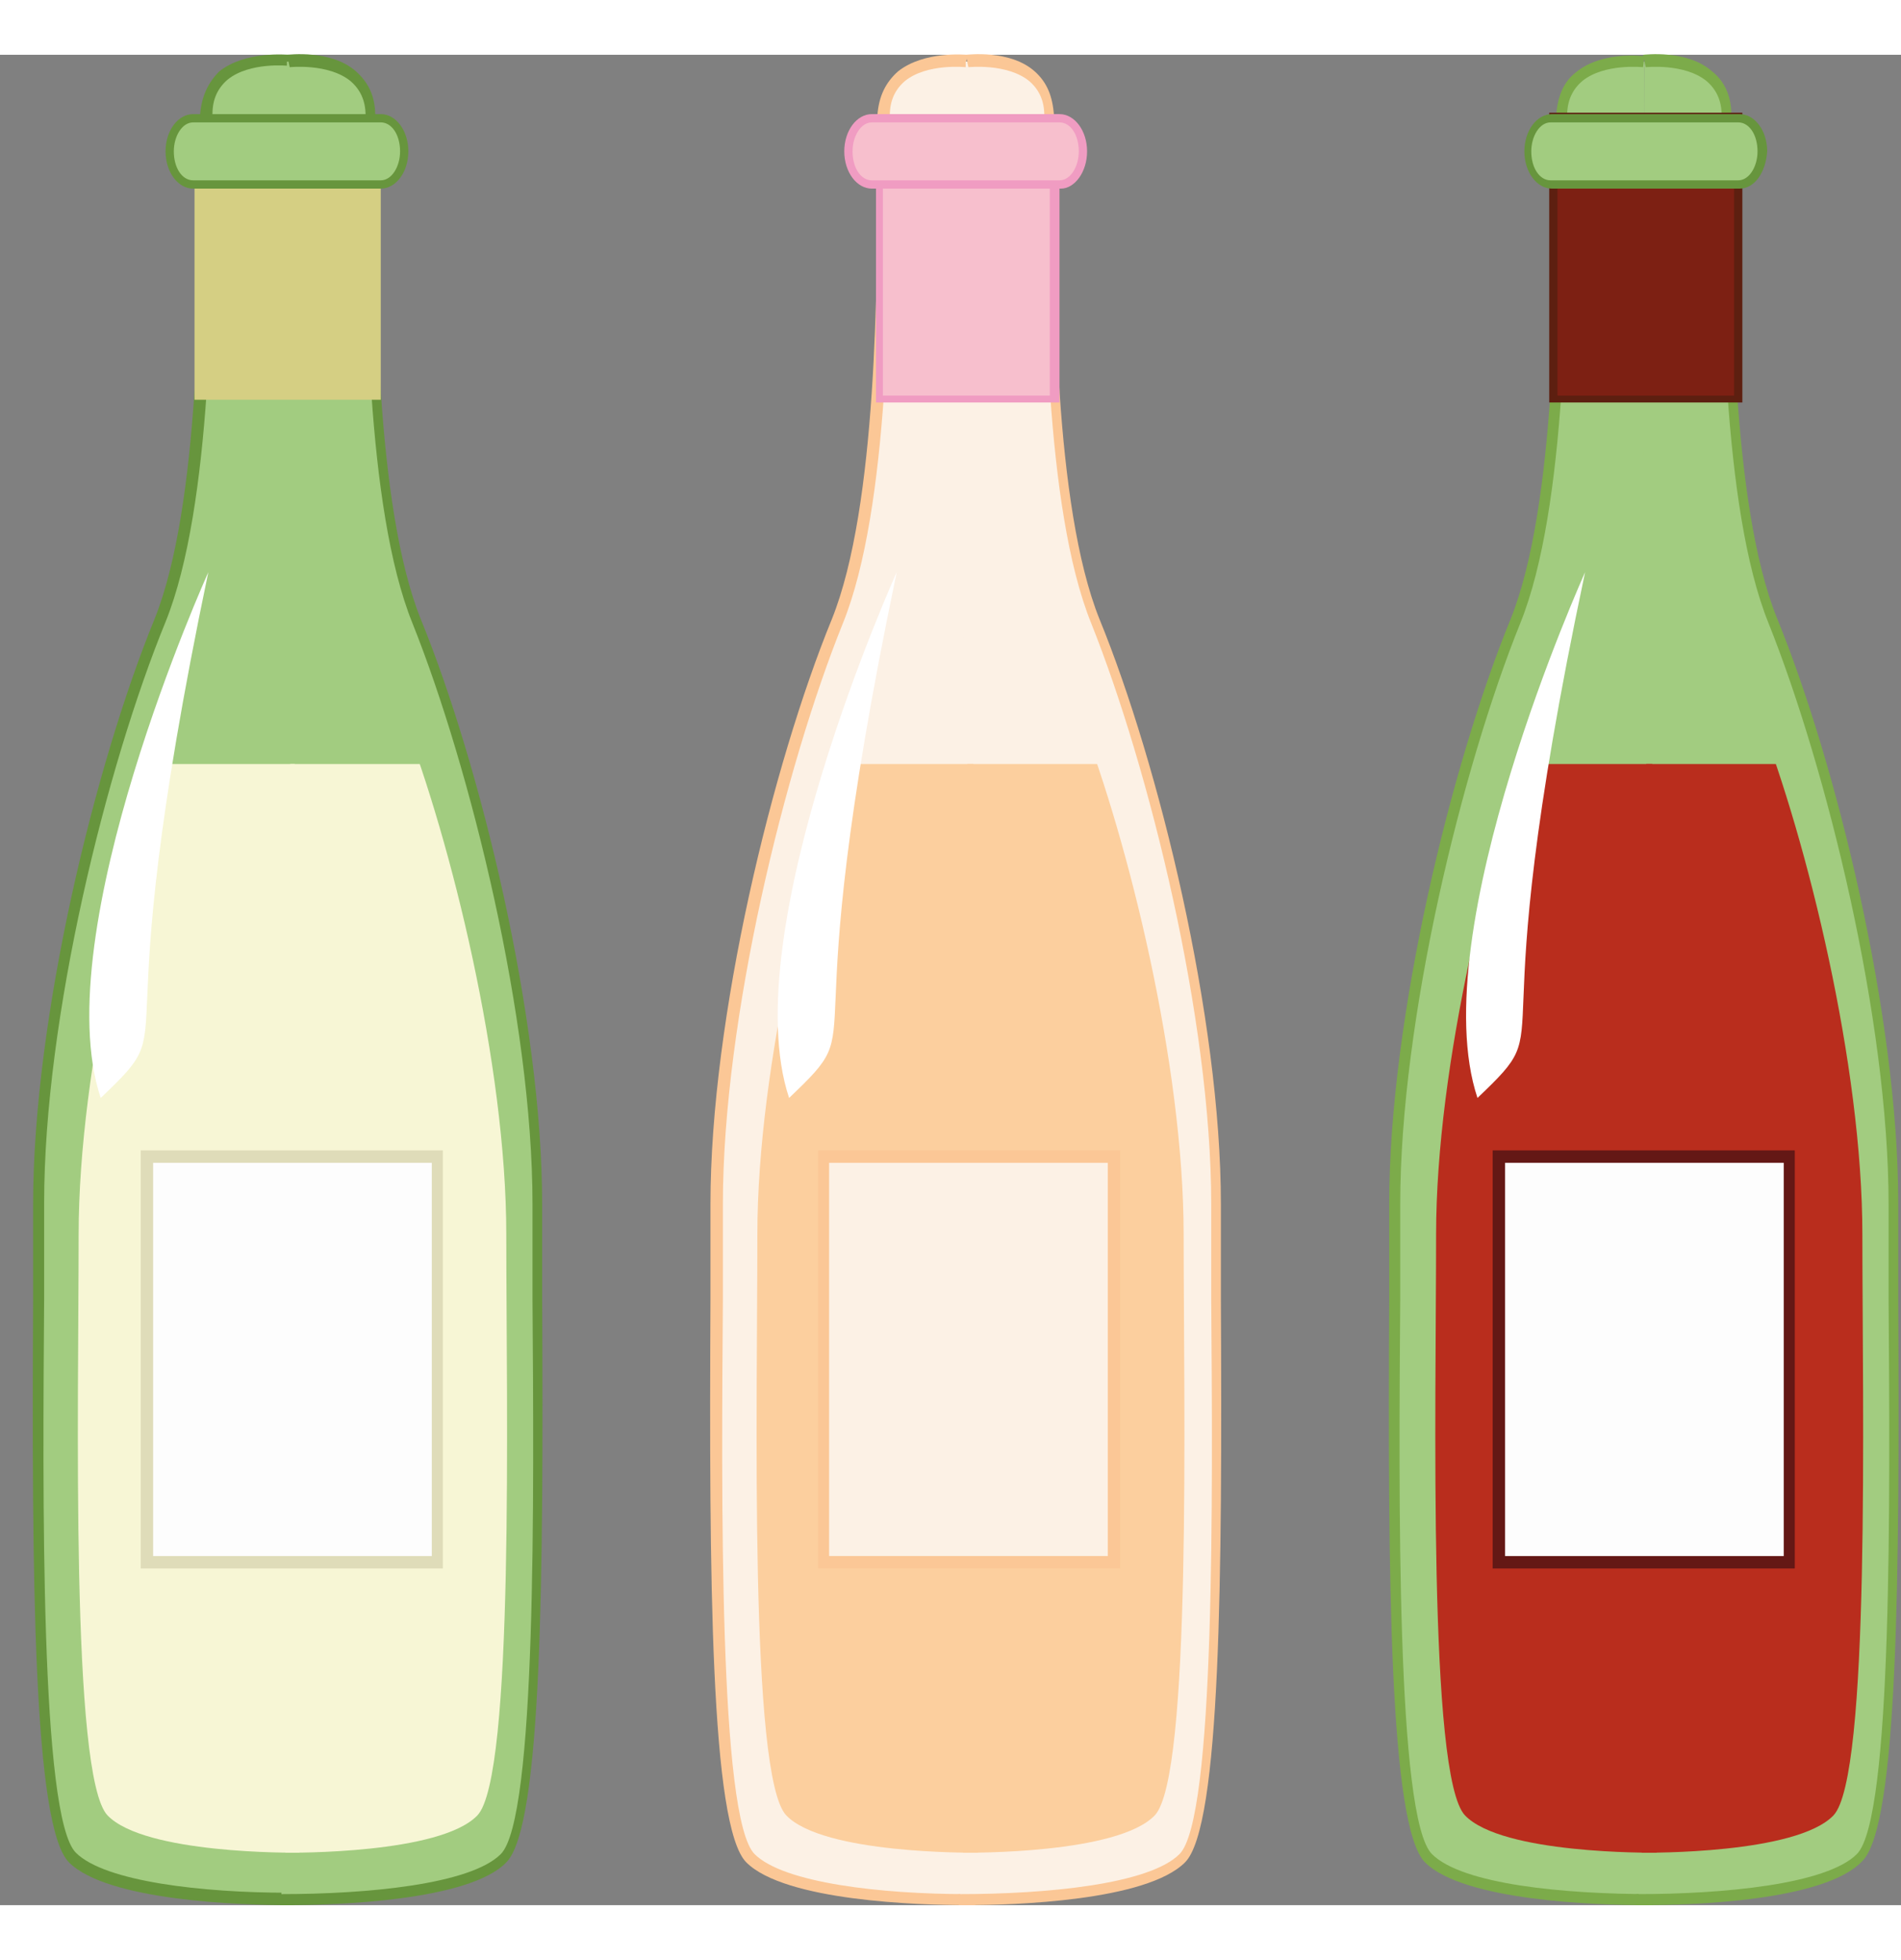 <?xml version="1.0" encoding="utf-8"?>
<!-- Generator: Adobe Illustrator 18.0.0, SVG Export Plug-In . SVG Version: 6.00 Build 0)  -->
<!DOCTYPE svg PUBLIC "-//W3C//DTD SVG 1.1//EN" "http://www.w3.org/Graphics/SVG/1.1/DTD/svg11.dtd">
<svg version="1.1" id="Calque_1" xmlns="http://www.w3.org/2000/svg" xmlns:xlink="http://www.w3.org/1999/xlink" x="0px" y="0px" width="130" height="134"
	 viewBox="0 0 137.8 134.1" enable-background="new 0 0 137.8 134.1" xml:space="preserve">
<rect x="0" y="0" width="137.8" height="134.1" fill="#808080" stroke="none"/>
<g id="bouteilles_tapis">
	<g>
		<path fill="#A2CC80" d="M20.9,0.5c0,0-5.8-0.7-6,3.9c-0.2,4.7,0.7,26.5-3.4,36.6C7.5,51.1,2.8,69.4,2.8,83.2
			c0,13.8-0.7,44.3,2.4,47.4c3.2,3.2,15.7,3,16.2,3"/>
		<path fill="#67953D" d="M21,134.1c-3.5,0-13.2-0.3-16-3.1c-2.6-2.6-2.7-20.8-2.6-40.8c0-2.5,0-4.9,0-6.9c0-13.5,4.5-31.9,8.8-42.4
			c3.3-8.2,3.3-24.6,3.3-32.5c0-1.8,0-3.2,0-4C14.6,3,15.1,2,15.9,1.2C17.8-0.3,20.8,0,21,0l-0.1,0.8c0,0-2.8-0.3-4.4,1
			c-0.7,0.6-1.1,1.4-1.1,2.5c0,0.8,0,2.2,0,4c0,7.9,0,24.4-3.4,32.8C7.7,51.6,3.2,69.8,3.2,83.2c0,2,0,4.4,0,6.9
			c-0.1,14.1-0.3,37.6,2.3,40.2c2.1,2.1,9.2,2.9,15.4,2.9c0.2,0,0.3,0,0.5,0l0.1,0v0.8h-0.1C21.3,134.1,21.1,134.1,21,134.1z"/>
	</g>
	<g>
		<path fill="#A2CC80" d="M20.8,0.5c0,0,5.8-0.7,6,3.9C27,9.1,26.1,30.9,30.2,41C34.3,51.1,39,69.4,39,83.2
			c0,13.8,0.7,44.3-2.4,47.4c-3.2,3.2-15.7,3-16.2,3"/>
		<path fill="#67953D" d="M20.8,134.1c-0.2,0-0.3,0-0.4,0h-0.1v-0.8l0.1,0c6.2,0,13.7-0.7,15.9-2.9c2.6-2.6,2.4-26.1,2.3-40.2
			c0-2.5,0-4.9,0-6.9c0-13.4-4.5-31.6-8.7-42.1c-3.4-8.4-3.4-24.9-3.4-32.8c0-1.8,0-3.1,0-4c0-1.1-0.4-1.9-1.1-2.5
			c-1.6-1.3-4.4-1-4.4-1L20.8,0c0.1,0,3.2-0.4,5,1.2C26.7,2,27.2,3,27.2,4.4c0,0.8,0,2.2,0,4c0,7.9,0,24.3,3.3,32.5
			c4.3,10.5,8.8,28.9,8.8,42.4c0,2,0,4.4,0,6.9c0.1,20,0,38.2-2.6,40.8C34,133.8,24.3,134.1,20.8,134.1z"/>
	</g>
	<g>
		<defs>
			<rect id="SVGID_1_" y="51.4" width="39.5" height="80.6"/>
		</defs>
		<clipPath id="SVGID_2_">
			<use xlink:href="#SVGID_1_"  overflow="visible"/>
		</clipPath>
		<g clip-path="url(#SVGID_2_)">
			<path fill="#F7F6D5" d="M21.2,12c0,0-4.9-0.7-5.1,3.5C16,19.6,16.8,39.1,13.2,48c-3.5,9-7.5,25.2-7.5,37.5
				c0,12.3-0.6,39.3,2.1,42.1c2.7,2.8,13.4,2.7,13.9,2.7"/>
			<path fill="#F7F6D5" d="M21.2,12c0,0,4.9-0.7,5.1,3.5c0.2,4.1-0.6,23.6,2.9,32.5c3.5,9,7.5,25.2,7.5,37.5
				c0,12.3,0.6,39.3-2.1,42.1c-2.7,2.8-13.4,2.7-13.9,2.7"/>
		</g>
	</g>
	<g>
		<path fill="#FCF1E5" d="M70.1,0.5c0,0-5.8-0.7-6,3.9c-0.2,4.7,0.7,26.5-3.4,36.6C56.6,51.1,52,69.4,52,83.2
			c0,13.8-0.7,44.3,2.4,47.4c3.2,3.2,15.7,3,16.2,3"/>
		<path fill="#FBC796" d="M70.1,134.1c-3.5,0-13.2-0.3-16-3.1c-2.6-2.6-2.7-20.8-2.6-40.8c0-2.5,0-4.9,0-6.9
			c0-13.5,4.5-31.9,8.8-42.4c3.3-8.2,3.3-24.6,3.3-32.5c0-1.8,0-3.2,0-4C63.7,3,64.2,2,65.1,1.2C67-0.3,70,0,70.1,0L70,0.9
			c0,0-2.8-0.3-4.4,1c-0.7,0.6-1.1,1.4-1.1,2.5c0,0.8,0,2.2,0,4c0,7.9,0,24.4-3.4,32.8c-4.2,10.4-8.7,28.7-8.7,42.1c0,2,0,4.4,0,6.9
			c-0.1,14.1-0.3,37.6,2.3,40.2c2.1,2.1,9.2,2.9,15.4,2.9c0.2,0,0.3,0,0.5,0l0.1,0v0.8h-0.1C70.4,134.1,70.3,134.1,70.1,134.1z"/>
	</g>
	<g>
		<path fill="#FCF1E5" d="M70,0.5c0,0,5.8-0.7,6,3.9c0.2,4.7-0.7,26.5,3.4,36.6c4.1,10.1,8.8,28.4,8.8,42.2
			c0,13.8,0.7,44.3-2.4,47.4c-3.2,3.2-15.7,3-16.2,3"/>
		<path fill="#FBC796" d="M70,134.1c-0.2,0-0.3,0-0.4,0h-0.1v-0.8l0.1,0c6.2,0,13.7-0.7,15.9-2.9c2.6-2.6,2.4-26.1,2.3-40.2
			c0-2.5,0-4.9,0-6.9c0-13.4-4.5-31.6-8.7-42.1c-3.4-8.4-3.4-24.9-3.4-32.8c0-1.8,0-3.1,0-4c0-1.1-0.4-1.9-1.1-2.5
			c-1.6-1.3-4.4-1-4.4-1L70,0c0.1,0,3.2-0.4,5,1.2C75.9,2,76.3,3,76.4,4.4c0,0.8,0,2.2,0,4c0,7.9,0,24.3,3.3,32.5
			c4.3,10.5,8.8,28.9,8.8,42.4c0,2,0,4.4,0,6.9c0.1,20,0,38.2-2.6,40.8C83.1,133.8,73.5,134.1,70,134.1z"/>
	</g>
	<g>
		<defs>
			<rect id="SVGID_3_" x="49.2" y="51.4" width="39.5" height="80.6"/>
		</defs>
		<clipPath id="SVGID_4_">
			<use xlink:href="#SVGID_3_"  overflow="visible"/>
		</clipPath>
		<g clip-path="url(#SVGID_4_)">
			<path fill="#FCCF9E" d="M70.4,12c0,0-4.9-0.7-5.1,3.5c-0.2,4.1,0.6,23.6-2.9,32.5c-3.5,9-7.5,25.2-7.5,37.5
				c0,12.3-0.6,39.3,2.1,42.1c2.7,2.8,13.4,2.7,13.9,2.7"/>
			<path fill="#FCCF9E" d="M70.3,12c0,0,4.9-0.7,5.1,3.5c0.2,4.1-0.6,23.6,2.9,32.5c3.5,9,7.5,25.2,7.5,37.5
				c0,12.3,0.6,39.3-2.1,42.1c-2.7,2.8-13.4,2.7-13.9,2.7"/>
		</g>
	</g>
	<g>
		<rect x="63.7" y="4.6" fill="#F7BFCD" width="12.7" height="20.4"/>
		<path fill="#F09CC2" d="M76.7,25.2H63.5V4.3h13.3V25.2z M64,24.7h12.1V4.9H64V24.7z"/>
	</g>
	<rect x="14.1" y="4.6" fill="#D5CF83" width="13.5" height="20.4"/>
	<g>
		<path fill="#A2CC80" d="M119.2,0.5c0,0-5.8-0.7-6,3.9c-0.2,4.7,0.7,26.5-3.4,36.6c-4.1,10.1-8.8,28.4-8.8,42.2
			c0,13.8-0.7,44.3,2.4,47.4c3.2,3.2,15.7,3,16.2,3"/>
		<path fill="#7CAB4A" d="M119.3,134.1c-3.5,0-13.2-0.3-16-3.1c-2.6-2.6-2.7-20.8-2.6-40.8c0-2.5,0-4.9,0-6.9
			c0-13.5,4.5-31.9,8.8-42.4c3.3-8.2,3.3-24.6,3.3-32.5c0-1.8,0-3.2,0-4c0.1-1.3,0.5-2.4,1.4-3.1c1.9-1.6,4.9-1.2,5-1.2l-0.1,0.8
			c0,0-2.8-0.3-4.4,1c-0.7,0.6-1.1,1.4-1.1,2.5c0,0.8,0,2.2,0,4c0,7.9,0,24.4-3.4,32.8c-4.2,10.4-8.7,28.7-8.7,42.1c0,2,0,4.4,0,6.9
			c-0.1,14.1-0.3,37.6,2.3,40.2c2.2,2.2,9.6,2.9,15.9,2.9l0.1,0v0.8h-0.1C119.6,134.1,119.4,134.1,119.3,134.1z"/>
	</g>
	<g>
		<path fill="#A2CC80" d="M119.2,0.5c0,0,5.8-0.7,6,3.9c0.2,4.7-0.7,26.5,3.4,36.6c4.1,10.1,8.8,28.4,8.8,42.2
			c0,13.8,0.7,44.3-2.4,47.4c-3.2,3.2-15.7,3-16.2,3"/>
		<path fill="#7CAB4A" d="M119.1,134.1c-0.2,0-0.3,0-0.4,0h-0.1v-0.8l0.1,0c6.2,0,13.7-0.7,15.9-2.9c2.6-2.6,2.4-26.1,2.3-40.2
			c0-2.5,0-4.9,0-6.9c0-13.4-4.5-31.6-8.7-42.1c-3.4-8.4-3.4-24.9-3.4-32.8c0-1.8,0-3.1,0-4c0-1.1-0.4-1.9-1.1-2.5
			c-1.6-1.3-4.4-1-4.4-1L119.1,0c0.1,0,3.2-0.4,5,1.2c0.9,0.7,1.4,1.8,1.4,3.1c0,0.8,0,2.2,0,4c0,7.9,0,24.3,3.3,32.5
			c4.3,10.5,8.8,28.9,8.8,42.4c0,2,0,4.4,0,6.9c0.1,20,0,38.2-2.6,40.8C132.3,133.8,122.7,134.1,119.1,134.1z"/>
	</g>
	<g>
		<defs>
			<rect id="SVGID_5_" x="98.3" y="51.4" width="39.5" height="80.6"/>
		</defs>
		<clipPath id="SVGID_6_">
			<use xlink:href="#SVGID_5_"  overflow="visible"/>
		</clipPath>
		<g clip-path="url(#SVGID_6_)">
			<path fill="#B92D1D" d="M119.6,12c0,0-4.9-0.7-5.1,3.5c-0.2,4.1,0.6,23.6-2.9,32.5c-3.5,9-7.5,25.2-7.5,37.5
				c0,12.3-0.6,39.3,2.1,42.1c2.7,2.8,13.4,2.7,13.9,2.7"/>
			<path fill="#B92D1D" d="M119.5,12c0,0,4.9-0.7,5.1,3.5c0.2,4.1-0.6,23.6,2.9,32.5c3.5,9,7.5,25.2,7.5,37.5
				c0,12.3,0.6,39.3-2.1,42.1c-2.7,2.8-13.4,2.7-13.9,2.7"/>
		</g>
	</g>
	<g>
		<rect x="112.6" y="4.5" fill="#7D2013" width="13.4" height="20.4"/>
		<path fill="#5D1F10" d="M126.3,25.2h-14v-21h14V25.2z M112.9,24.7h12.8V4.8h-12.8V24.7z"/>
	</g>
	<path fill="#FFFFFF" d="M114.9,37.5c0,0-11.8,26.1-7.8,38.1C113.5,69.5,107,74.8,114.9,37.5z"/>
	<path fill="#FFFFFF" d="M65,37.5c0,0-11.8,26.1-7.8,38.1C63.6,69.5,57.2,74.8,65,37.5z"/>
	<path fill="#FFFFFF" d="M15.1,37.5c0,0-11.8,26.1-7.8,38.1C13.7,69.5,7.3,74.8,15.1,37.5z"/>
	<g>
		<rect x="10.6" y="79.8" fill="#FDFDFD" width="21" height="29.4"/>
		<path fill="#DFDCB9" d="M32.1,109.7H10.2V79.4h21.9V109.7z M11.1,108.8h20.2V80.3H11.1V108.8z"/>
	</g>
	<g>
		<rect x="59.7" y="79.8" fill="#FCF1E5" width="21" height="29.4"/>
		<path fill="#FBC796" d="M81.1,109.7H59.3V79.4h21.9V109.7z M60.1,108.8h20.2V80.3H60.1V108.8z"/>
	</g>
	<g>
		<rect x="108.7" y="79.8" fill="#FDFDFD" width="21" height="29.4"/>
		<path fill="#641815" d="M130.1,109.7h-21.9V79.4h21.9V109.7z M109.1,108.8h20.2V80.3h-20.2V108.8z"/>
	</g>
	<g>
		<path fill="#A2CC80" d="M29.3,7c0,1.3-0.8,2.4-1.7,2.4H14c-0.9,0-1.7-1.1-1.7-2.4l0,0c0-1.3,0.8-2.4,1.7-2.4h13.6
			C28.6,4.6,29.3,5.7,29.3,7L29.3,7z"/>
		<path fill="#67953D" d="M27.6,9.7H14c-1.1,0-2-1.2-2-2.7c0-1.5,0.9-2.7,2-2.7h13.6c1.1,0,2,1.2,2,2.7C29.6,8.5,28.7,9.7,27.6,9.7z
			 M14,4.9c-0.8,0-1.4,1-1.4,2.1c0,1.2,0.6,2.1,1.4,2.1h13.6c0.8,0,1.4-1,1.4-2.1c0-1.2-0.6-2.1-1.4-2.1H14z"/>
	</g>
	<g>
		<path fill="#F7BFCD" d="M78.5,7c0,1.3-0.8,2.4-1.7,2.4H63.2c-0.9,0-1.7-1.1-1.7-2.4l0,0c0-1.3,0.8-2.4,1.7-2.4h13.6
			C77.8,4.6,78.5,5.7,78.5,7L78.5,7z"/>
		<path fill="#F09CC2" d="M76.9,9.7H63.2c-1.1,0-2-1.2-2-2.7c0-1.5,0.9-2.7,2-2.7h13.6c1.1,0,2,1.2,2,2.7
			C78.8,8.5,77.9,9.7,76.9,9.7z M63.2,4.9c-0.8,0-1.4,1-1.4,2.1c0,1.2,0.6,2.1,1.4,2.1h13.6c0.8,0,1.4-1,1.4-2.1
			c0-1.2-0.6-2.1-1.4-2.1H63.2z"/>
	</g>
	<g>
		<path fill="#A2CC80" d="M127.8,7c0,1.3-0.8,2.4-1.7,2.4h-13.6c-0.9,0-1.7-1.1-1.7-2.4l0,0c0-1.3,0.8-2.4,1.7-2.4h13.6
			C127,4.6,127.8,5.7,127.8,7L127.8,7z"/>
		<path fill="#67953D" d="M126.1,9.7h-13.6c-1.1,0-2-1.2-2-2.7c0-1.5,0.9-2.7,2-2.7h13.6c1.1,0,2,1.2,2,2.7
			C128,8.5,127.2,9.7,126.1,9.7z M112.4,4.9c-0.8,0-1.4,1-1.4,2.1c0,1.2,0.6,2.1,1.4,2.1h13.6c0.8,0,1.4-1,1.4-2.1
			c0-1.2-0.6-2.1-1.4-2.1H112.4z"/>
	</g>
</g>
</svg>
